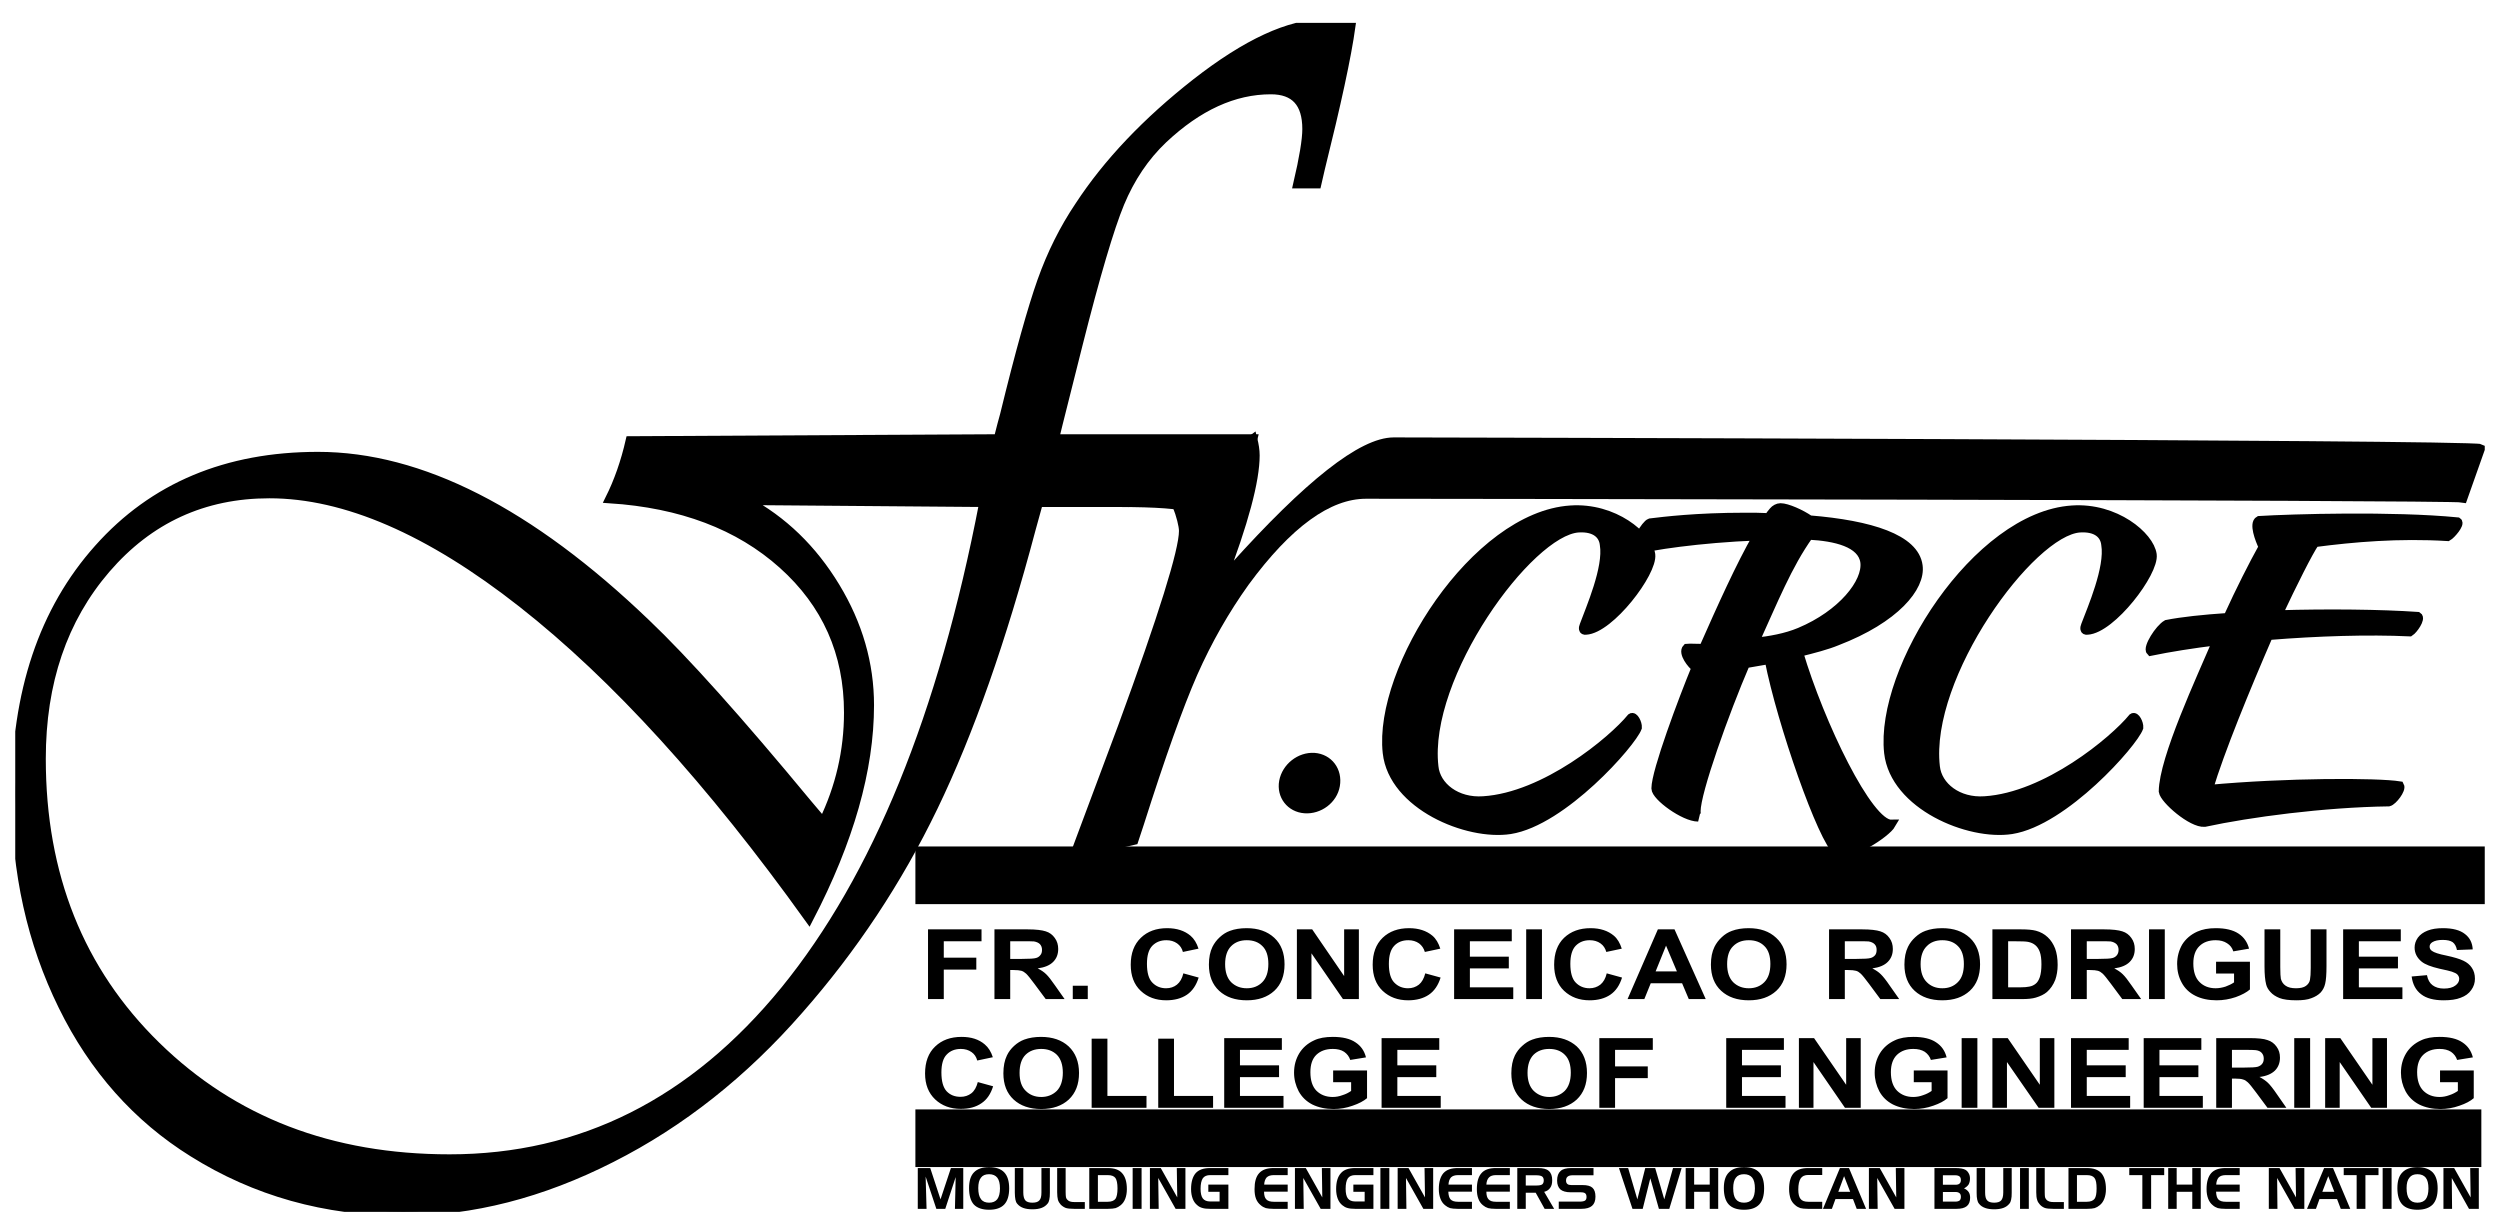 <svg width="82" height="40" viewBox="0 0 82 40" fill="none" xmlns="http://www.w3.org/2000/svg">
<g clip-path="url(#clip0_6_13)">
<path d="M30.025 28.71H81.5" stroke="black" stroke-width="1.89"/>
<path d="M41.1 14.387L39.872 19.203H39.243C39.301 18.991 39.336 18.832 39.36 18.724C39.482 18.24 39.545 17.845 39.545 17.524C39.545 17.069 39.384 16.788 39.053 16.664C38.726 16.546 37.937 16.486 36.689 16.486H34.066L33.827 17.351C32.862 20.991 31.795 24.028 30.62 26.463C29.445 28.898 27.968 31.121 26.199 33.131C24.39 35.2 22.348 36.825 20.052 37.986C17.761 39.151 15.48 39.734 13.228 39.734C10.668 39.734 8.373 39.087 6.325 37.803C4.502 36.667 3.069 35.062 2.055 32.992C1.032 30.913 0.52 28.602 0.52 26.068C0.52 22.705 1.421 20.018 3.23 17.993C5.029 15.973 7.432 14.965 10.43 14.965C13.788 14.965 17.376 16.788 21.188 20.443C22.465 21.658 24.224 23.623 26.472 26.34L26.998 26.962C27.549 25.826 27.827 24.631 27.827 23.371C27.827 21.416 27.105 19.8 25.672 18.516C24.234 17.227 22.343 16.516 19.998 16.363C20.281 15.795 20.505 15.158 20.666 14.452L32.74 14.387C32.828 14.037 32.896 13.78 32.945 13.607C33.442 11.572 33.852 10.11 34.169 9.216C34.485 8.327 34.895 7.503 35.397 6.757C36.328 5.334 37.605 3.991 39.228 2.717C40.886 1.423 42.289 0.771 43.45 0.771C43.679 0.771 43.966 0.795 44.317 0.85C44.176 1.872 43.835 3.428 43.313 5.527L43.196 6.036H42.562C42.762 5.181 42.86 4.584 42.86 4.233C42.86 3.374 42.47 2.949 41.685 2.949C40.471 2.949 39.297 3.487 38.151 4.564C37.547 5.137 37.079 5.838 36.737 6.658C36.396 7.483 35.938 9.034 35.363 11.31L34.71 13.908L34.593 14.387H41.1ZM32.263 16.486L24.478 16.422C25.682 17.069 26.652 18.008 27.403 19.247C28.153 20.482 28.524 21.781 28.524 23.129C28.524 25.238 27.861 27.57 26.535 30.123C23.313 25.628 20.179 22.186 17.132 19.791C14.09 17.4 11.326 16.2 8.836 16.2C6.681 16.2 4.892 17.02 3.479 18.66C2.065 20.304 1.358 22.379 1.358 24.888C1.358 28.706 2.611 31.847 5.126 34.306C7.646 36.771 10.849 38.006 14.748 38.006C19.072 38.006 22.743 36.158 25.745 32.479C28.748 28.79 30.922 23.46 32.263 16.486Z" fill="black" stroke="black" stroke-width="0.288"/>
<path d="M42.099 25.634C42.016 26.098 42.328 26.498 42.796 26.532C43.269 26.567 43.727 26.226 43.805 25.762C43.888 25.283 43.581 24.873 43.108 24.838C42.635 24.809 42.187 25.164 42.099 25.634ZM53.71 23.865C53.72 23.722 53.593 23.475 53.506 23.539C52.886 24.295 50.678 26.132 48.655 26.261C47.778 26.325 47.1 25.796 47.037 25.145C46.696 22.171 50.152 17.43 51.77 17.321C52.326 17.287 52.584 17.538 52.618 17.864C52.745 18.625 52.155 19.968 51.956 20.512C51.921 20.596 51.912 20.695 52.019 20.675C52.809 20.63 54.222 18.773 54.149 18.19C54.061 17.583 52.94 16.625 51.512 16.724C48.387 16.931 45.194 21.954 45.497 24.69C45.687 26.414 48.129 27.431 49.533 27.214C51.258 26.942 53.525 24.374 53.71 23.865ZM61.163 18.437C61.246 19.109 60.413 20.151 59.033 20.729C58.57 20.922 58.058 21.011 57.551 21.065C58.166 19.717 58.634 18.536 59.331 17.558C60.189 17.603 61.076 17.8 61.163 18.437ZM54.125 17.148C53.969 17.203 53.623 17.82 53.623 18.003C53.623 18.027 53.632 18.047 53.647 18.047C54.071 17.909 55.733 17.657 57.639 17.583C57.084 18.546 56.46 19.934 55.875 21.258C55.806 21.272 55.402 21.248 55.329 21.258C55.178 21.411 55.485 21.801 55.626 21.9C55.207 22.917 54.31 25.298 54.31 25.861C54.31 26.122 55.241 26.804 55.699 26.804C55.66 26.784 55.636 26.715 55.636 26.606C55.636 25.979 56.567 23.366 57.254 21.771L58.024 21.638C58.434 23.732 59.779 27.565 60.271 27.93C60.647 28.118 61.861 27.347 62.041 27.031C61.281 27.051 59.687 23.722 58.999 21.401C59.482 21.282 59.93 21.164 60.252 21.03C62.168 20.294 63.016 19.252 62.918 18.556C62.801 17.667 61.354 17.212 59.355 17.049C59.072 16.852 58.614 16.649 58.4 16.649C58.312 16.649 58.219 16.704 58.166 16.768C58.112 16.832 58.058 16.896 58.014 16.975C57.756 16.961 57.498 16.961 57.235 16.961C55.636 16.961 54.568 17.094 54.125 17.148ZM70.157 23.865C70.167 23.722 70.04 23.475 69.952 23.539C69.333 24.295 67.125 26.132 65.102 26.261C64.225 26.325 63.552 25.796 63.484 25.145C63.142 22.171 66.603 17.43 68.217 17.321C68.778 17.287 69.031 17.538 69.065 17.864C69.192 18.625 68.607 19.968 68.402 20.512C68.368 20.596 68.358 20.695 68.466 20.675C69.26 20.63 70.674 18.773 70.596 18.19C70.513 17.583 69.387 16.625 67.963 16.724C64.834 16.931 61.646 21.954 61.943 24.69C62.138 26.414 64.581 27.431 65.98 27.214C67.705 26.942 69.977 24.374 70.157 23.865ZM70.542 21.366C71.166 21.238 71.912 21.119 72.716 21.02C72.19 22.255 70.961 24.883 70.951 25.959C70.99 26.226 71.892 27.011 72.311 26.977C73.779 26.661 76.206 26.335 78.351 26.305C78.487 26.271 78.78 25.89 78.712 25.772C77.976 25.653 74.988 25.653 72.438 25.89C72.814 24.636 73.657 22.581 74.408 20.848C76.006 20.719 77.674 20.665 79.043 20.729C79.165 20.65 79.419 20.285 79.302 20.215C78.093 20.131 76.348 20.112 74.719 20.161C75.202 19.134 75.724 18.092 75.928 17.8C77.171 17.637 78.673 17.504 80.286 17.603C80.403 17.538 80.706 17.178 80.608 17.114C78.487 16.906 75.158 17.005 74.1 17.069C73.915 17.168 74.1 17.677 74.227 17.939C73.906 18.516 73.477 19.361 73.072 20.25C72.268 20.304 71.571 20.378 71.069 20.477C70.82 20.62 70.425 21.248 70.542 21.366Z" fill="black" stroke="black" stroke-width="0.288"/>
<path d="M81.364 14.709L80.788 16.338C80.384 16.254 45.112 16.215 44.805 16.215C43.566 16.215 42.245 17.178 40.837 19.094C40.179 20.013 39.613 21.006 39.136 22.082C38.663 23.159 38.078 24.809 37.376 27.016L37.195 27.565C36.508 27.718 35.845 27.9 35.216 28.118L35.397 27.629L36.81 23.846C38.146 20.206 38.814 18.062 38.814 17.415C38.814 17.079 38.463 16.007 38.17 16.007C38.01 16.007 37.649 16.151 37.088 16.437L36.879 15.938C38.37 15.202 39.915 15.291 41.095 14.397C41.144 14.59 41.173 14.768 41.173 14.936C41.173 15.761 40.803 17.148 40.057 19.089L40.442 18.635C42.923 15.874 44.678 14.491 45.716 14.491C45.935 14.491 81.095 14.565 81.364 14.709Z" fill="black" stroke="black" stroke-width="0.288"/>
<path d="M30.025 37.334H81.388" stroke="black" stroke-width="1.89"/>
<path d="M30.103 38.312H30.512L30.849 39.339L31.19 38.312H31.595V39.65H31.322L31.346 38.608L31.005 39.65H30.712L30.361 38.593L30.391 39.65H30.103V38.312ZM31.785 38.969C31.785 38.737 31.838 38.564 31.945 38.455C32.053 38.341 32.218 38.282 32.443 38.282C32.667 38.282 32.833 38.341 32.94 38.455C33.047 38.569 33.101 38.742 33.101 38.979C33.101 39.216 33.047 39.393 32.94 39.507C32.833 39.621 32.667 39.68 32.443 39.68C32.218 39.68 32.048 39.621 31.941 39.507C31.838 39.393 31.785 39.211 31.785 38.969ZM32.443 38.514C32.321 38.514 32.233 38.549 32.175 38.628C32.116 38.702 32.087 38.816 32.087 38.969C32.087 39.132 32.116 39.255 32.175 39.329C32.228 39.408 32.321 39.448 32.443 39.448C32.565 39.448 32.652 39.408 32.711 39.334C32.769 39.255 32.799 39.137 32.799 38.979C32.799 38.821 32.769 38.702 32.711 38.628C32.652 38.554 32.565 38.514 32.443 38.514ZM33.564 38.312V39.112C33.564 39.235 33.588 39.324 33.632 39.374C33.676 39.423 33.754 39.448 33.861 39.448C33.973 39.448 34.047 39.423 34.09 39.374C34.139 39.324 34.159 39.24 34.159 39.112V38.312H34.436V39.122C34.436 39.216 34.431 39.29 34.417 39.349C34.407 39.403 34.388 39.448 34.358 39.482C34.305 39.547 34.241 39.591 34.159 39.621C34.081 39.65 33.983 39.665 33.861 39.665C33.744 39.665 33.642 39.65 33.564 39.621C33.481 39.591 33.418 39.547 33.364 39.482C33.335 39.448 33.315 39.403 33.306 39.349C33.296 39.295 33.286 39.221 33.286 39.122V38.312H33.564ZM35.231 39.65C35.109 39.65 35.017 39.64 34.958 39.621C34.895 39.596 34.841 39.561 34.792 39.512C34.748 39.463 34.719 39.413 34.7 39.354C34.685 39.295 34.675 39.211 34.675 39.107V38.312H34.953V39.097C34.953 39.176 34.958 39.23 34.963 39.265C34.968 39.295 34.982 39.319 34.997 39.339C35.026 39.374 35.056 39.393 35.094 39.408C35.133 39.423 35.187 39.428 35.255 39.428H35.582V39.65H35.231ZM36.333 38.544H36.011V39.418H36.333C36.455 39.418 36.537 39.384 36.586 39.324C36.63 39.26 36.654 39.147 36.654 38.979C36.654 38.816 36.63 38.702 36.586 38.638C36.537 38.574 36.455 38.544 36.333 38.544ZM35.728 38.312H36.337C36.547 38.312 36.708 38.366 36.805 38.48C36.908 38.593 36.961 38.766 36.961 39.003C36.961 39.127 36.942 39.23 36.908 39.319C36.874 39.408 36.825 39.477 36.757 39.532C36.703 39.576 36.65 39.606 36.591 39.626C36.528 39.64 36.45 39.65 36.342 39.65H35.728V38.312ZM37.444 39.65H37.151V38.312H37.444V39.65ZM37.717 38.312H38.073L38.614 39.275L38.599 38.312H38.882V39.65H38.56L37.99 38.638L38.005 39.65H37.717V38.312ZM39.633 39.092V38.855H40.291V39.65H39.691C39.579 39.65 39.496 39.64 39.438 39.621C39.379 39.606 39.321 39.576 39.272 39.532C39.204 39.477 39.155 39.408 39.121 39.319C39.087 39.23 39.067 39.127 39.067 39.003C39.067 38.766 39.121 38.593 39.218 38.48C39.321 38.366 39.477 38.312 39.691 38.312H40.291V38.544H39.691C39.584 38.544 39.501 38.578 39.452 38.648C39.404 38.722 39.379 38.835 39.379 38.993C39.379 39.137 39.404 39.245 39.452 39.309C39.501 39.374 39.584 39.408 39.691 39.408H40.003V39.092H39.633ZM41.778 38.544C41.675 38.544 41.602 38.569 41.548 38.618C41.5 38.672 41.47 38.751 41.465 38.855H42.236V39.087H41.461C41.461 39.206 41.485 39.29 41.534 39.339C41.583 39.393 41.665 39.418 41.778 39.418H42.236V39.65H41.763C41.66 39.65 41.578 39.64 41.519 39.626C41.461 39.606 41.402 39.576 41.353 39.532C41.285 39.477 41.231 39.408 41.197 39.319C41.163 39.23 41.149 39.127 41.149 39.003C41.149 38.766 41.197 38.593 41.3 38.48C41.402 38.366 41.558 38.312 41.773 38.312H42.236V38.544H41.778ZM42.474 38.312H42.83L43.371 39.275L43.357 38.312H43.639V39.65H43.318L42.748 38.638L42.762 39.65H42.474V38.312ZM44.39 39.092V38.855H45.048V39.65H44.449C44.342 39.65 44.254 39.64 44.195 39.621C44.137 39.606 44.083 39.576 44.029 39.532C43.961 39.477 43.913 39.408 43.878 39.319C43.844 39.23 43.825 39.127 43.825 39.003C43.825 38.766 43.878 38.593 43.981 38.48C44.078 38.366 44.239 38.312 44.449 38.312H45.048V38.544H44.449C44.342 38.544 44.259 38.578 44.21 38.648C44.161 38.722 44.137 38.835 44.137 38.993C44.137 39.137 44.161 39.245 44.21 39.309C44.259 39.374 44.342 39.408 44.449 39.408H44.761V39.092H44.39ZM45.57 39.65H45.277V38.312H45.57V39.65ZM45.843 38.312H46.199L46.74 39.275L46.725 38.312H47.008V39.65H46.686L46.116 38.638L46.13 39.65H45.843V38.312ZM47.822 38.544C47.719 38.544 47.646 38.569 47.593 38.618C47.544 38.672 47.515 38.751 47.51 38.855H48.28V39.087H47.505C47.51 39.206 47.534 39.29 47.578 39.339C47.627 39.393 47.71 39.418 47.822 39.418H48.28V39.65H47.807C47.705 39.65 47.622 39.64 47.563 39.626C47.505 39.606 47.451 39.576 47.398 39.532C47.33 39.477 47.281 39.408 47.247 39.319C47.213 39.23 47.193 39.127 47.193 39.003C47.193 38.766 47.247 38.593 47.344 38.48C47.447 38.366 47.602 38.312 47.817 38.312H48.28V38.544H47.822ZM49.065 38.544C48.967 38.544 48.889 38.569 48.841 38.618C48.787 38.672 48.758 38.751 48.753 38.855H49.523V39.087H48.753C48.753 39.206 48.777 39.29 48.826 39.339C48.875 39.393 48.953 39.418 49.065 39.418H49.523V39.65H49.055C48.948 39.65 48.87 39.64 48.811 39.626C48.748 39.606 48.694 39.576 48.641 39.532C48.572 39.477 48.524 39.408 48.49 39.319C48.456 39.23 48.441 39.127 48.441 39.003C48.441 38.766 48.49 38.593 48.592 38.48C48.69 38.366 48.85 38.312 49.06 38.312H49.523V38.544H49.065ZM50.386 38.549H50.045V38.885H50.386C50.478 38.885 50.542 38.875 50.581 38.85C50.615 38.825 50.635 38.781 50.635 38.717C50.635 38.657 50.615 38.613 50.581 38.588C50.547 38.564 50.478 38.549 50.386 38.549ZM49.767 38.312H50.449C50.61 38.312 50.727 38.341 50.8 38.406C50.878 38.475 50.912 38.574 50.912 38.712C50.912 38.816 50.893 38.9 50.844 38.964C50.8 39.028 50.732 39.072 50.649 39.092L50.976 39.65H50.664L50.371 39.122H50.045V39.65H49.767V38.312ZM52.267 38.549H51.58C51.507 38.549 51.453 38.564 51.419 38.593C51.385 38.618 51.366 38.663 51.366 38.722C51.366 38.771 51.38 38.811 51.41 38.835C51.439 38.86 51.483 38.87 51.541 38.87H51.907C52.063 38.87 52.17 38.9 52.233 38.959C52.297 39.018 52.331 39.112 52.331 39.25C52.331 39.389 52.292 39.487 52.219 39.551C52.146 39.616 52.029 39.65 51.868 39.65H51.127V39.413H51.824C51.902 39.413 51.96 39.398 51.99 39.379C52.024 39.354 52.038 39.314 52.038 39.26C52.038 39.206 52.024 39.166 51.995 39.142C51.965 39.117 51.916 39.107 51.843 39.107H51.517C51.361 39.107 51.249 39.072 51.18 39.013C51.112 38.949 51.073 38.855 51.073 38.722C51.073 38.578 51.112 38.475 51.185 38.411C51.258 38.341 51.375 38.312 51.541 38.312H52.267V38.549ZM53.101 38.312H53.403L53.705 39.339L53.964 38.312H54.29L54.588 39.339L54.875 38.312H55.158L54.753 39.65H54.412L54.13 38.648L53.881 39.65H53.545L53.101 38.312ZM55.568 38.312V38.855H56.079V38.312H56.357V39.65H56.079V39.092H55.568V39.65H55.29V38.312H55.568ZM56.542 38.969C56.542 38.737 56.596 38.564 56.708 38.455C56.815 38.341 56.981 38.282 57.205 38.282C57.43 38.282 57.595 38.341 57.703 38.455C57.81 38.569 57.863 38.742 57.863 38.979C57.863 39.216 57.81 39.393 57.703 39.507C57.595 39.621 57.43 39.68 57.205 39.68C56.976 39.68 56.81 39.621 56.703 39.507C56.596 39.393 56.542 39.211 56.542 38.969ZM57.205 38.514C57.084 38.514 56.996 38.549 56.937 38.628C56.879 38.702 56.849 38.816 56.849 38.969C56.849 39.132 56.874 39.255 56.932 39.329C56.991 39.408 57.079 39.448 57.205 39.448C57.322 39.448 57.415 39.408 57.473 39.334C57.532 39.255 57.561 39.137 57.561 38.979C57.561 38.821 57.532 38.702 57.473 38.628C57.415 38.554 57.322 38.514 57.205 38.514ZM59.311 38.539C59.194 38.539 59.111 38.578 59.062 38.653C59.014 38.727 58.984 38.845 58.984 39.018C58.984 39.161 59.009 39.265 59.058 39.324C59.106 39.389 59.189 39.418 59.311 39.418H59.769V39.65H59.297C59.194 39.65 59.111 39.64 59.053 39.626C58.994 39.606 58.936 39.576 58.887 39.532C58.819 39.477 58.765 39.408 58.731 39.319C58.702 39.23 58.682 39.127 58.682 39.003C58.682 38.766 58.731 38.593 58.833 38.48C58.936 38.366 59.092 38.312 59.306 38.312H59.769V38.539H59.311ZM60.486 38.578L60.296 39.092H60.686L60.486 38.578ZM60.349 38.312H60.647L61.207 39.65H60.9L60.778 39.329H60.203L60.086 39.65H59.794L60.349 38.312ZM61.3 38.312H61.656L62.197 39.275L62.182 38.312H62.465V39.65H62.143L61.573 38.638L61.587 39.65H61.3V38.312ZM63.727 38.549V38.86H64.132C64.195 38.86 64.244 38.85 64.273 38.821C64.303 38.796 64.317 38.756 64.317 38.707C64.317 38.653 64.303 38.613 64.273 38.588C64.244 38.564 64.195 38.549 64.132 38.549H63.727ZM64.137 39.413C64.2 39.413 64.249 39.398 64.278 39.374C64.303 39.349 64.317 39.309 64.317 39.255C64.317 39.201 64.303 39.161 64.273 39.137C64.244 39.112 64.2 39.097 64.137 39.097H63.727V39.413H64.137ZM64.176 39.65H63.45V38.312H64.127C64.215 38.312 64.283 38.317 64.337 38.327C64.39 38.337 64.434 38.351 64.468 38.371C64.517 38.401 64.551 38.44 64.576 38.49C64.605 38.539 64.615 38.598 64.615 38.657C64.615 38.737 64.6 38.796 64.571 38.85C64.537 38.9 64.488 38.944 64.42 38.979C64.488 39.008 64.537 39.048 64.571 39.097C64.605 39.147 64.62 39.211 64.62 39.285C64.62 39.408 64.585 39.502 64.512 39.561C64.439 39.621 64.327 39.65 64.176 39.65ZM65.112 38.312V39.112C65.112 39.235 65.131 39.324 65.18 39.374C65.224 39.423 65.302 39.448 65.409 39.448C65.516 39.448 65.594 39.423 65.638 39.374C65.682 39.324 65.707 39.24 65.707 39.112V38.312H65.984V39.122C65.984 39.216 65.98 39.29 65.965 39.349C65.955 39.403 65.936 39.448 65.906 39.482C65.853 39.547 65.789 39.591 65.707 39.621C65.629 39.65 65.526 39.665 65.409 39.665C65.292 39.665 65.19 39.65 65.112 39.621C65.029 39.591 64.961 39.547 64.912 39.482C64.883 39.448 64.863 39.403 64.853 39.349C64.839 39.295 64.834 39.221 64.834 39.122V38.312H65.112ZM66.545 39.65H66.257V38.312H66.545V39.65ZM67.344 39.65C67.222 39.65 67.13 39.64 67.071 39.621C67.008 39.596 66.954 39.561 66.91 39.512C66.867 39.463 66.832 39.413 66.818 39.354C66.798 39.295 66.789 39.211 66.789 39.107V38.312H67.067V39.097C67.067 39.176 67.071 39.23 67.076 39.265C67.086 39.295 67.096 39.319 67.115 39.339C67.14 39.374 67.174 39.393 67.213 39.408C67.247 39.423 67.3 39.428 67.369 39.428H67.695V39.65H67.344ZM68.446 38.544H68.124V39.418H68.446C68.568 39.418 68.651 39.384 68.7 39.324C68.748 39.26 68.768 39.147 68.768 38.979C68.768 38.816 68.748 38.702 68.7 38.638C68.651 38.574 68.568 38.544 68.446 38.544ZM67.846 38.312H68.451C68.665 38.312 68.821 38.366 68.924 38.48C69.021 38.593 69.075 38.766 69.075 39.003C69.075 39.127 69.055 39.23 69.021 39.319C68.987 39.408 68.938 39.477 68.87 39.532C68.816 39.576 68.763 39.606 68.704 39.626C68.646 39.64 68.563 39.65 68.461 39.65H67.846V38.312ZM70.269 38.544H69.84V38.312H70.986V38.544H70.557V39.65H70.269V38.544ZM71.395 38.312V38.855H71.907V38.312H72.185V39.65H71.907V39.092H71.395V39.65H71.117V38.312H71.395ZM73.004 38.544C72.901 38.544 72.828 38.569 72.775 38.618C72.726 38.672 72.697 38.751 72.692 38.855H73.462V39.087H72.687C72.692 39.206 72.716 39.29 72.76 39.339C72.809 39.393 72.892 39.418 73.004 39.418H73.462V39.65H72.989C72.887 39.65 72.804 39.64 72.745 39.626C72.687 39.606 72.628 39.576 72.58 39.532C72.511 39.477 72.463 39.408 72.428 39.319C72.394 39.23 72.375 39.127 72.375 39.003C72.375 38.766 72.428 38.593 72.526 38.48C72.628 38.366 72.784 38.312 72.999 38.312H73.462V38.544H73.004ZM74.417 38.312H74.768L75.309 39.275L75.295 38.312H75.582V39.65H75.261L74.69 38.638L74.7 39.65H74.417V38.312ZM76.367 38.578L76.172 39.092H76.567L76.367 38.578ZM76.231 38.312H76.523L77.088 39.65H76.777L76.655 39.329H76.079L75.963 39.65H75.67L76.231 38.312ZM77.298 38.544H76.874V38.312H78.015V38.544H77.586V39.65H77.298V38.544ZM78.444 39.65H78.151V38.312H78.444V39.65ZM78.634 38.969C78.634 38.737 78.687 38.564 78.799 38.455C78.907 38.341 79.072 38.282 79.292 38.282C79.516 38.282 79.682 38.341 79.794 38.455C79.901 38.569 79.955 38.742 79.955 38.979C79.955 39.216 79.901 39.393 79.794 39.507C79.682 39.621 79.516 39.68 79.292 39.68C79.068 39.68 78.902 39.621 78.795 39.507C78.687 39.393 78.634 39.211 78.634 38.969ZM79.292 38.514C79.175 38.514 79.087 38.549 79.029 38.628C78.965 38.702 78.936 38.816 78.936 38.969C78.936 39.132 78.965 39.255 79.024 39.329C79.082 39.408 79.17 39.448 79.292 39.448C79.414 39.448 79.506 39.408 79.565 39.334C79.623 39.255 79.653 39.137 79.653 38.979C79.653 38.821 79.623 38.702 79.565 38.628C79.506 38.554 79.414 38.514 79.292 38.514ZM80.145 38.312H80.496L81.037 39.275L81.022 38.312H81.305V39.65H80.983L80.418 38.638L80.428 39.65H80.145V38.312Z" fill="black"/>
<path d="M30.439 32.77V30.483H32.194V30.874H30.956V31.412H32.023V31.802H30.956V32.77H30.439ZM32.618 32.77V30.483H33.705C33.978 30.483 34.178 30.508 34.3 30.548C34.427 30.587 34.524 30.661 34.597 30.765C34.675 30.869 34.709 30.992 34.709 31.126C34.709 31.299 34.656 31.437 34.544 31.55C34.431 31.664 34.261 31.733 34.037 31.763C34.149 31.822 34.241 31.881 34.315 31.955C34.388 32.025 34.485 32.148 34.607 32.326L34.919 32.77H34.3L33.929 32.271C33.798 32.094 33.705 31.98 33.657 31.936C33.608 31.891 33.554 31.857 33.501 31.842C33.447 31.827 33.359 31.817 33.242 31.817H33.135V32.77H32.618ZM33.135 31.452H33.52C33.764 31.452 33.92 31.442 33.983 31.422C34.042 31.407 34.09 31.373 34.124 31.328C34.163 31.284 34.178 31.224 34.178 31.155C34.178 31.076 34.154 31.017 34.11 30.968C34.066 30.923 33.998 30.893 33.915 30.879C33.871 30.874 33.749 30.874 33.539 30.874H33.135V31.452ZM35.187 32.77V32.331H35.679V32.77H35.187ZM38.814 31.926L39.316 32.064C39.238 32.316 39.111 32.504 38.931 32.627C38.755 32.746 38.526 32.81 38.253 32.81C37.912 32.81 37.634 32.706 37.415 32.499C37.195 32.291 37.088 32.005 37.088 31.644C37.088 31.264 37.2 30.973 37.42 30.76C37.639 30.548 37.927 30.444 38.282 30.444C38.599 30.444 38.853 30.528 39.048 30.691C39.165 30.79 39.252 30.933 39.311 31.116L38.799 31.224C38.77 31.106 38.706 31.012 38.609 30.943C38.511 30.874 38.395 30.839 38.258 30.839C38.068 30.839 37.917 30.898 37.795 31.022C37.678 31.145 37.62 31.338 37.62 31.615C37.62 31.901 37.678 32.108 37.795 32.227C37.912 32.35 38.063 32.415 38.248 32.415C38.385 32.415 38.507 32.375 38.604 32.296C38.702 32.217 38.775 32.094 38.814 31.926ZM39.652 31.639C39.652 31.407 39.691 31.215 39.769 31.056C39.828 30.938 39.906 30.834 40.008 30.74C40.11 30.646 40.218 30.577 40.339 30.533C40.495 30.474 40.681 30.444 40.89 30.444C41.266 30.444 41.568 30.548 41.797 30.76C42.021 30.968 42.133 31.259 42.133 31.629C42.133 32 42.021 32.291 41.797 32.499C41.573 32.706 41.27 32.81 40.895 32.81C40.515 32.81 40.213 32.706 39.989 32.499C39.764 32.291 39.652 32.005 39.652 31.639ZM40.184 31.624C40.184 31.886 40.252 32.084 40.383 32.217C40.52 32.35 40.69 32.415 40.895 32.415C41.1 32.415 41.27 32.35 41.402 32.217C41.534 32.084 41.602 31.886 41.602 31.619C41.602 31.358 41.539 31.16 41.407 31.032C41.28 30.903 41.11 30.839 40.895 30.839C40.681 30.839 40.51 30.903 40.378 31.037C40.252 31.165 40.184 31.363 40.184 31.624ZM42.538 32.77V30.483H43.04L44.088 32.015V30.483H44.571V32.77H44.049L43.016 31.269V32.77H42.538ZM46.749 31.926L47.252 32.064C47.173 32.316 47.047 32.504 46.866 32.627C46.691 32.746 46.462 32.81 46.189 32.81C45.848 32.81 45.57 32.706 45.35 32.499C45.131 32.291 45.024 32.005 45.024 31.644C45.024 31.264 45.131 30.973 45.35 30.76C45.57 30.548 45.862 30.444 46.218 30.444C46.53 30.444 46.788 30.528 46.983 30.691C47.1 30.79 47.183 30.933 47.242 31.116L46.735 31.224C46.701 31.106 46.637 31.012 46.545 30.943C46.447 30.874 46.33 30.839 46.194 30.839C46.004 30.839 45.848 30.898 45.731 31.022C45.614 31.145 45.555 31.338 45.555 31.615C45.555 31.901 45.614 32.108 45.731 32.227C45.848 32.35 45.999 32.415 46.184 32.415C46.321 32.415 46.438 32.375 46.54 32.296C46.637 32.217 46.706 32.094 46.749 31.926ZM47.695 32.77V30.483H49.586V30.874H48.212V31.378H49.489V31.763H48.212V32.385H49.635V32.77H47.695ZM50.059 32.77V30.483H50.576V32.77H50.059ZM52.701 31.926L53.203 32.064C53.125 32.316 52.999 32.504 52.818 32.627C52.643 32.746 52.414 32.81 52.141 32.81C51.8 32.81 51.522 32.706 51.302 32.499C51.083 32.291 50.976 32.005 50.976 31.644C50.976 31.264 51.083 30.973 51.302 30.76C51.526 30.548 51.814 30.444 52.17 30.444C52.487 30.444 52.74 30.528 52.935 30.691C53.052 30.79 53.135 30.933 53.194 31.116L52.687 31.224C52.653 31.106 52.594 31.012 52.496 30.943C52.399 30.874 52.282 30.839 52.145 30.839C51.955 30.839 51.804 30.898 51.682 31.022C51.566 31.145 51.507 31.338 51.507 31.615C51.507 31.901 51.566 32.108 51.682 32.227C51.8 32.35 51.951 32.415 52.136 32.415C52.272 32.415 52.389 32.375 52.492 32.296C52.589 32.217 52.662 32.094 52.701 31.926ZM55.948 32.77H55.392L55.173 32.252H54.144L53.934 32.77H53.384L54.378 30.483H54.924L55.948 32.77ZM55.002 31.861L54.646 31.017L54.305 31.861H55.002ZM56.118 31.639C56.118 31.407 56.157 31.215 56.235 31.056C56.294 30.938 56.372 30.834 56.474 30.74C56.572 30.646 56.684 30.577 56.806 30.533C56.962 30.474 57.147 30.444 57.356 30.444C57.732 30.444 58.034 30.548 58.258 30.76C58.487 30.968 58.599 31.259 58.599 31.629C58.599 32 58.487 32.291 58.263 32.499C58.039 32.706 57.737 32.81 57.361 32.81C56.981 32.81 56.679 32.706 56.455 32.499C56.23 32.291 56.118 32.005 56.118 31.639ZM56.65 31.624C56.65 31.886 56.718 32.084 56.849 32.217C56.986 32.35 57.157 32.415 57.361 32.415C57.566 32.415 57.737 32.35 57.868 32.217C58 32.084 58.068 31.886 58.068 31.619C58.068 31.358 58.005 31.16 57.873 31.032C57.746 30.903 57.576 30.839 57.361 30.839C57.147 30.839 56.976 30.903 56.845 31.037C56.713 31.165 56.65 31.363 56.65 31.624ZM59.993 32.77V30.483H61.081C61.353 30.483 61.553 30.508 61.675 30.548C61.802 30.587 61.9 30.661 61.973 30.765C62.051 30.869 62.085 30.992 62.085 31.126C62.085 31.299 62.031 31.437 61.919 31.55C61.807 31.664 61.636 31.733 61.412 31.763C61.524 31.822 61.617 31.881 61.69 31.955C61.763 32.025 61.861 32.148 61.982 32.326L62.294 32.77H61.675L61.305 32.271C61.173 32.094 61.081 31.98 61.032 31.936C60.983 31.891 60.934 31.857 60.876 31.842C60.822 31.827 60.734 31.817 60.617 31.817H60.51V32.77H59.993ZM60.51 31.452H60.895C61.144 31.452 61.295 31.442 61.358 31.422C61.417 31.407 61.466 31.373 61.505 31.328C61.539 31.284 61.553 31.224 61.553 31.155C61.553 31.076 61.534 31.017 61.485 30.968C61.441 30.923 61.373 30.893 61.29 30.879C61.251 30.874 61.124 30.874 60.915 30.874H60.51V31.452ZM62.465 31.639C62.465 31.407 62.504 31.215 62.582 31.056C62.64 30.938 62.718 30.834 62.821 30.74C62.923 30.646 63.03 30.577 63.152 30.533C63.313 30.474 63.493 30.444 63.703 30.444C64.078 30.444 64.381 30.548 64.61 30.76C64.834 30.968 64.946 31.259 64.946 31.629C64.946 32 64.834 32.291 64.61 32.499C64.385 32.706 64.088 32.81 63.708 32.81C63.328 32.81 63.026 32.706 62.801 32.499C62.577 32.291 62.465 32.005 62.465 31.639ZM62.996 31.624C62.996 31.886 63.065 32.084 63.201 32.217C63.333 32.35 63.503 32.415 63.708 32.415C63.917 32.415 64.083 32.35 64.215 32.217C64.351 32.084 64.415 31.886 64.415 31.619C64.415 31.358 64.351 31.16 64.22 31.032C64.093 30.903 63.922 30.839 63.708 30.839C63.498 30.839 63.323 30.903 63.196 31.037C63.065 31.165 62.996 31.363 62.996 31.624ZM65.351 30.483H66.291C66.506 30.483 66.667 30.498 66.779 30.528C66.925 30.567 67.057 30.637 67.164 30.74C67.271 30.839 67.349 30.963 67.408 31.111C67.461 31.254 67.491 31.437 67.491 31.649C67.491 31.837 67.461 32 67.413 32.138C67.349 32.301 67.257 32.434 67.14 32.538C67.047 32.617 66.925 32.676 66.774 32.721C66.662 32.755 66.511 32.77 66.321 32.77H65.351V30.483ZM65.867 30.874V32.385H66.252C66.394 32.385 66.501 32.375 66.564 32.36C66.647 32.346 66.716 32.311 66.769 32.267C66.828 32.222 66.871 32.148 66.906 32.049C66.94 31.945 66.959 31.807 66.959 31.629C66.959 31.452 66.94 31.318 66.906 31.224C66.871 31.126 66.823 31.056 66.759 31.002C66.696 30.948 66.618 30.913 66.52 30.893C66.447 30.879 66.306 30.874 66.101 30.874H65.867ZM67.929 32.77V30.483H69.016C69.289 30.483 69.489 30.508 69.611 30.548C69.738 30.587 69.835 30.661 69.908 30.765C69.986 30.869 70.02 30.992 70.02 31.126C70.02 31.299 69.967 31.437 69.855 31.55C69.743 31.664 69.572 31.733 69.348 31.763C69.46 31.822 69.552 31.881 69.626 31.955C69.699 32.025 69.796 32.148 69.918 32.326L70.23 32.77H69.611L69.24 32.271C69.109 32.094 69.016 31.98 68.968 31.936C68.919 31.891 68.865 31.857 68.812 31.842C68.758 31.827 68.67 31.817 68.553 31.817H68.446V32.77H67.929ZM68.446 31.452H68.831C69.075 31.452 69.231 31.442 69.294 31.422C69.353 31.407 69.401 31.373 69.436 31.328C69.47 31.284 69.489 31.224 69.489 31.155C69.489 31.076 69.465 31.017 69.421 30.968C69.372 30.923 69.309 30.893 69.226 30.879C69.182 30.874 69.06 30.874 68.85 30.874H68.446V31.452ZM70.488 32.77V30.483H71.005V32.77H70.488ZM72.687 31.931V31.545H73.798V32.454C73.691 32.548 73.535 32.632 73.33 32.706C73.126 32.775 72.916 32.81 72.706 32.81C72.438 32.81 72.204 32.76 72.009 32.662C71.809 32.563 71.658 32.415 71.561 32.232C71.458 32.044 71.41 31.842 71.41 31.619C71.41 31.382 71.468 31.17 71.575 30.982C71.688 30.8 71.853 30.656 72.068 30.558C72.234 30.483 72.433 30.444 72.677 30.444C72.994 30.444 73.243 30.503 73.423 30.622C73.603 30.74 73.715 30.908 73.769 31.116L73.252 31.205C73.218 31.091 73.15 31.002 73.047 30.938C72.95 30.874 72.828 30.839 72.677 30.839C72.453 30.839 72.272 30.903 72.141 31.032C72.009 31.16 71.941 31.348 71.941 31.6C71.941 31.871 72.009 32.079 72.146 32.212C72.277 32.346 72.458 32.415 72.672 32.415C72.779 32.415 72.891 32.395 72.999 32.36C73.106 32.321 73.199 32.276 73.277 32.222V31.931H72.687ZM74.276 30.483H74.793V31.723C74.793 31.921 74.802 32.049 74.812 32.103C74.837 32.197 74.885 32.276 74.968 32.331C75.051 32.39 75.163 32.415 75.309 32.415C75.451 32.415 75.563 32.39 75.636 32.336C75.709 32.281 75.753 32.217 75.767 32.138C75.782 32.059 75.792 31.931 75.792 31.748V30.483H76.309V31.689C76.309 31.96 76.294 32.153 76.265 32.267C76.24 32.38 76.187 32.479 76.114 32.558C76.04 32.632 75.938 32.696 75.811 32.741C75.689 32.79 75.524 32.81 75.324 32.81C75.08 32.81 74.895 32.785 74.768 32.736C74.646 32.686 74.544 32.622 74.471 32.538C74.398 32.459 74.349 32.375 74.329 32.286C74.295 32.153 74.276 31.96 74.276 31.703V30.483ZM76.855 32.77V30.483H78.746V30.874H77.371V31.378H78.653V31.763H77.371V32.385H78.799V32.77H76.855ZM79.102 32.029L79.604 31.985C79.633 32.138 79.696 32.247 79.789 32.316C79.882 32.385 80.004 32.425 80.159 32.425C80.325 32.425 80.452 32.39 80.535 32.326C80.618 32.267 80.662 32.192 80.662 32.108C80.662 32.054 80.642 32.01 80.608 31.97C80.574 31.931 80.51 31.901 80.423 31.871C80.364 31.852 80.228 31.817 80.013 31.773C79.735 31.708 79.545 31.634 79.433 31.545C79.277 31.417 79.199 31.264 79.199 31.081C79.199 30.968 79.233 30.859 79.306 30.755C79.379 30.656 79.487 30.577 79.628 30.523C79.765 30.469 79.93 30.444 80.13 30.444C80.447 30.444 80.691 30.508 80.852 30.637C81.013 30.76 81.095 30.933 81.105 31.14L80.588 31.16C80.564 31.042 80.52 30.958 80.447 30.903C80.374 30.854 80.267 30.829 80.121 30.829C79.974 30.829 79.857 30.854 79.774 30.908C79.716 30.948 79.692 30.992 79.692 31.052C79.692 31.106 79.716 31.155 79.769 31.19C79.833 31.239 79.989 31.294 80.242 31.343C80.491 31.397 80.676 31.452 80.798 31.511C80.915 31.565 81.013 31.644 81.076 31.743C81.144 31.842 81.178 31.96 81.178 32.103C81.178 32.237 81.139 32.36 81.056 32.474C80.978 32.587 80.861 32.672 80.71 32.726C80.564 32.785 80.379 32.81 80.155 32.81C79.833 32.81 79.584 32.746 79.414 32.612C79.238 32.479 79.136 32.286 79.102 32.029ZM32.072 35.492L32.574 35.63C32.496 35.882 32.37 36.069 32.189 36.188C32.009 36.312 31.785 36.371 31.512 36.371C31.171 36.371 30.893 36.267 30.673 36.06C30.454 35.852 30.342 35.571 30.342 35.21C30.342 34.83 30.454 34.533 30.673 34.326C30.893 34.114 31.18 34.01 31.541 34.01C31.853 34.01 32.106 34.089 32.301 34.257C32.418 34.356 32.506 34.494 32.565 34.677L32.053 34.785C32.023 34.667 31.96 34.573 31.867 34.509C31.77 34.44 31.653 34.405 31.517 34.405C31.326 34.405 31.171 34.464 31.053 34.588C30.936 34.706 30.878 34.904 30.878 35.176C30.878 35.467 30.936 35.669 31.049 35.793C31.166 35.916 31.317 35.976 31.507 35.976C31.643 35.976 31.76 35.936 31.858 35.862C31.96 35.783 32.028 35.66 32.072 35.492ZM32.911 35.205C32.911 34.973 32.95 34.776 33.028 34.617C33.081 34.504 33.164 34.395 33.262 34.306C33.364 34.212 33.476 34.143 33.593 34.099C33.754 34.04 33.939 34.01 34.144 34.01C34.524 34.01 34.826 34.114 35.051 34.321C35.275 34.533 35.392 34.825 35.392 35.195C35.392 35.566 35.28 35.852 35.056 36.065C34.831 36.272 34.529 36.376 34.154 36.376C33.773 36.376 33.471 36.272 33.247 36.065C33.023 35.857 32.911 35.571 32.911 35.205ZM33.442 35.19C33.442 35.447 33.505 35.645 33.642 35.778C33.773 35.911 33.944 35.981 34.154 35.981C34.358 35.981 34.529 35.911 34.661 35.783C34.792 35.65 34.861 35.447 34.861 35.185C34.861 34.924 34.792 34.726 34.666 34.598C34.534 34.469 34.363 34.405 34.154 34.405C33.939 34.405 33.769 34.469 33.637 34.598C33.505 34.731 33.442 34.929 33.442 35.19ZM35.806 36.336V34.069H36.323V35.946H37.605V36.336H35.806ZM37.99 36.336V34.069H38.507V35.946H39.789V36.336H37.99ZM40.154 36.336V34.05H42.045V34.435H40.671V34.943H41.953V35.329H40.671V35.946H42.099V36.336H40.154ZM43.727 35.497V35.111H44.839V36.02C44.727 36.114 44.571 36.198 44.366 36.267C44.161 36.341 43.956 36.376 43.742 36.376C43.479 36.376 43.245 36.326 43.045 36.228C42.845 36.124 42.699 35.981 42.596 35.793C42.499 35.605 42.445 35.403 42.445 35.185C42.445 34.943 42.504 34.736 42.616 34.548C42.728 34.366 42.889 34.222 43.103 34.124C43.269 34.044 43.474 34.01 43.718 34.01C44.034 34.01 44.283 34.069 44.458 34.188C44.639 34.306 44.751 34.469 44.804 34.682L44.288 34.766C44.254 34.657 44.185 34.568 44.088 34.499C43.99 34.435 43.864 34.405 43.718 34.405C43.488 34.405 43.313 34.469 43.176 34.598C43.045 34.726 42.981 34.914 42.981 35.166C42.981 35.437 43.045 35.64 43.181 35.778C43.318 35.911 43.493 35.981 43.713 35.981C43.82 35.981 43.927 35.961 44.034 35.921C44.147 35.887 44.239 35.837 44.317 35.783V35.497H43.727ZM45.316 36.336V34.05H47.208V34.435H45.833V34.943H47.11V35.329H45.833V35.946H47.256V36.336H45.316ZM49.572 35.205C49.572 34.973 49.611 34.776 49.689 34.617C49.747 34.504 49.825 34.395 49.928 34.306C50.03 34.212 50.137 34.143 50.259 34.099C50.415 34.04 50.6 34.01 50.81 34.01C51.185 34.01 51.487 34.114 51.717 34.321C51.941 34.533 52.053 34.825 52.053 35.195C52.053 35.566 51.941 35.852 51.717 36.065C51.492 36.272 51.19 36.376 50.815 36.376C50.435 36.376 50.132 36.272 49.908 36.065C49.684 35.857 49.572 35.571 49.572 35.205ZM50.103 35.19C50.103 35.447 50.171 35.645 50.303 35.778C50.44 35.911 50.61 35.981 50.815 35.981C51.02 35.981 51.19 35.911 51.322 35.783C51.453 35.65 51.522 35.447 51.522 35.185C51.522 34.924 51.458 34.726 51.327 34.598C51.2 34.469 51.029 34.405 50.815 34.405C50.6 34.405 50.43 34.469 50.298 34.598C50.171 34.731 50.103 34.929 50.103 35.19ZM52.458 36.336V34.05H54.212V34.435H52.974V34.978H54.047V35.363H52.974V36.336H52.458ZM56.62 36.336V34.05H58.512V34.435H57.137V34.943H58.414V35.329H57.137V35.946H58.565V36.336H56.62ZM59.004 36.336V34.05H59.501L60.554 35.581V34.05H61.032V36.336H60.515L59.482 34.835V36.336H59.004ZM62.772 35.497V35.111H63.879V36.02C63.771 36.114 63.615 36.198 63.411 36.267C63.206 36.341 62.996 36.376 62.787 36.376C62.519 36.376 62.289 36.326 62.09 36.228C61.89 36.124 61.743 35.981 61.641 35.793C61.544 35.605 61.49 35.403 61.49 35.185C61.49 34.943 61.548 34.736 61.661 34.548C61.773 34.366 61.934 34.222 62.148 34.124C62.314 34.044 62.519 34.01 62.762 34.01C63.079 34.01 63.328 34.069 63.503 34.188C63.684 34.306 63.796 34.469 63.849 34.682L63.333 34.766C63.298 34.657 63.23 34.568 63.133 34.499C63.03 34.435 62.908 34.405 62.757 34.405C62.533 34.405 62.358 34.469 62.221 34.598C62.09 34.726 62.021 34.914 62.021 35.166C62.021 35.437 62.09 35.64 62.226 35.778C62.363 35.911 62.538 35.981 62.752 35.981C62.865 35.981 62.972 35.961 63.079 35.921C63.186 35.887 63.279 35.837 63.357 35.783V35.497H62.772ZM64.342 36.336V34.05H64.858V36.336H64.342ZM65.351 36.336V34.05H65.853L66.906 35.581V34.05H67.383V36.336H66.867L65.828 34.835V36.336H65.351ZM67.929 36.336V34.05H69.821V34.435H68.446V34.943H69.723V35.329H68.446V35.946H69.869V36.336H67.929ZM70.313 36.336V34.05H72.204V34.435H70.83V34.943H72.107V35.329H70.83V35.946H72.253V36.336H70.313ZM72.692 36.336V34.05H73.779C74.052 34.05 74.251 34.069 74.373 34.114C74.5 34.153 74.598 34.227 74.671 34.331C74.749 34.435 74.783 34.553 74.783 34.691C74.783 34.859 74.729 35.003 74.617 35.116C74.505 35.225 74.334 35.299 74.11 35.324C74.222 35.383 74.315 35.447 74.388 35.516C74.461 35.586 74.559 35.709 74.68 35.887L74.993 36.336H74.373L74.003 35.837C73.871 35.66 73.779 35.546 73.73 35.502C73.681 35.457 73.632 35.422 73.574 35.408C73.52 35.388 73.433 35.378 73.316 35.378H73.208V36.336H72.692ZM73.208 35.017H73.594C73.837 35.017 73.993 35.008 74.056 34.988C74.115 34.968 74.164 34.938 74.198 34.894C74.237 34.845 74.251 34.79 74.251 34.721C74.251 34.642 74.227 34.583 74.183 34.533C74.139 34.484 74.071 34.455 73.988 34.445C73.949 34.44 73.823 34.435 73.613 34.435H73.208V35.017ZM75.251 36.336V34.05H75.772V36.336H75.251ZM76.265 36.336V34.05H76.762L77.815 35.581V34.05H78.293V36.336H77.776L76.742 34.835V36.336H76.265ZM80.033 35.497V35.111H81.139V36.02C81.032 36.114 80.876 36.198 80.671 36.267C80.466 36.341 80.257 36.376 80.047 36.376C79.779 36.376 79.55 36.326 79.35 36.228C79.15 36.124 79.004 35.981 78.902 35.793C78.804 35.605 78.751 35.403 78.751 35.185C78.751 34.943 78.809 34.736 78.921 34.548C79.033 34.366 79.194 34.222 79.409 34.124C79.575 34.044 79.779 34.01 80.023 34.01C80.34 34.01 80.588 34.069 80.764 34.188C80.944 34.306 81.056 34.469 81.11 34.682L80.593 34.766C80.559 34.657 80.491 34.568 80.393 34.499C80.291 34.435 80.169 34.405 80.018 34.405C79.794 34.405 79.618 34.469 79.482 34.598C79.35 34.726 79.282 34.914 79.282 35.166C79.282 35.437 79.35 35.64 79.487 35.778C79.623 35.911 79.799 35.981 80.018 35.981C80.125 35.981 80.233 35.961 80.34 35.921C80.447 35.887 80.54 35.837 80.618 35.783V35.497H80.033Z" fill="black"/>
</g>
<defs>
<clipPath id="clip0_6_13">
<rect width="81" height="39" fill="white" transform="translate(0.5 0.75)"/>
</clipPath>
</defs>
</svg>
